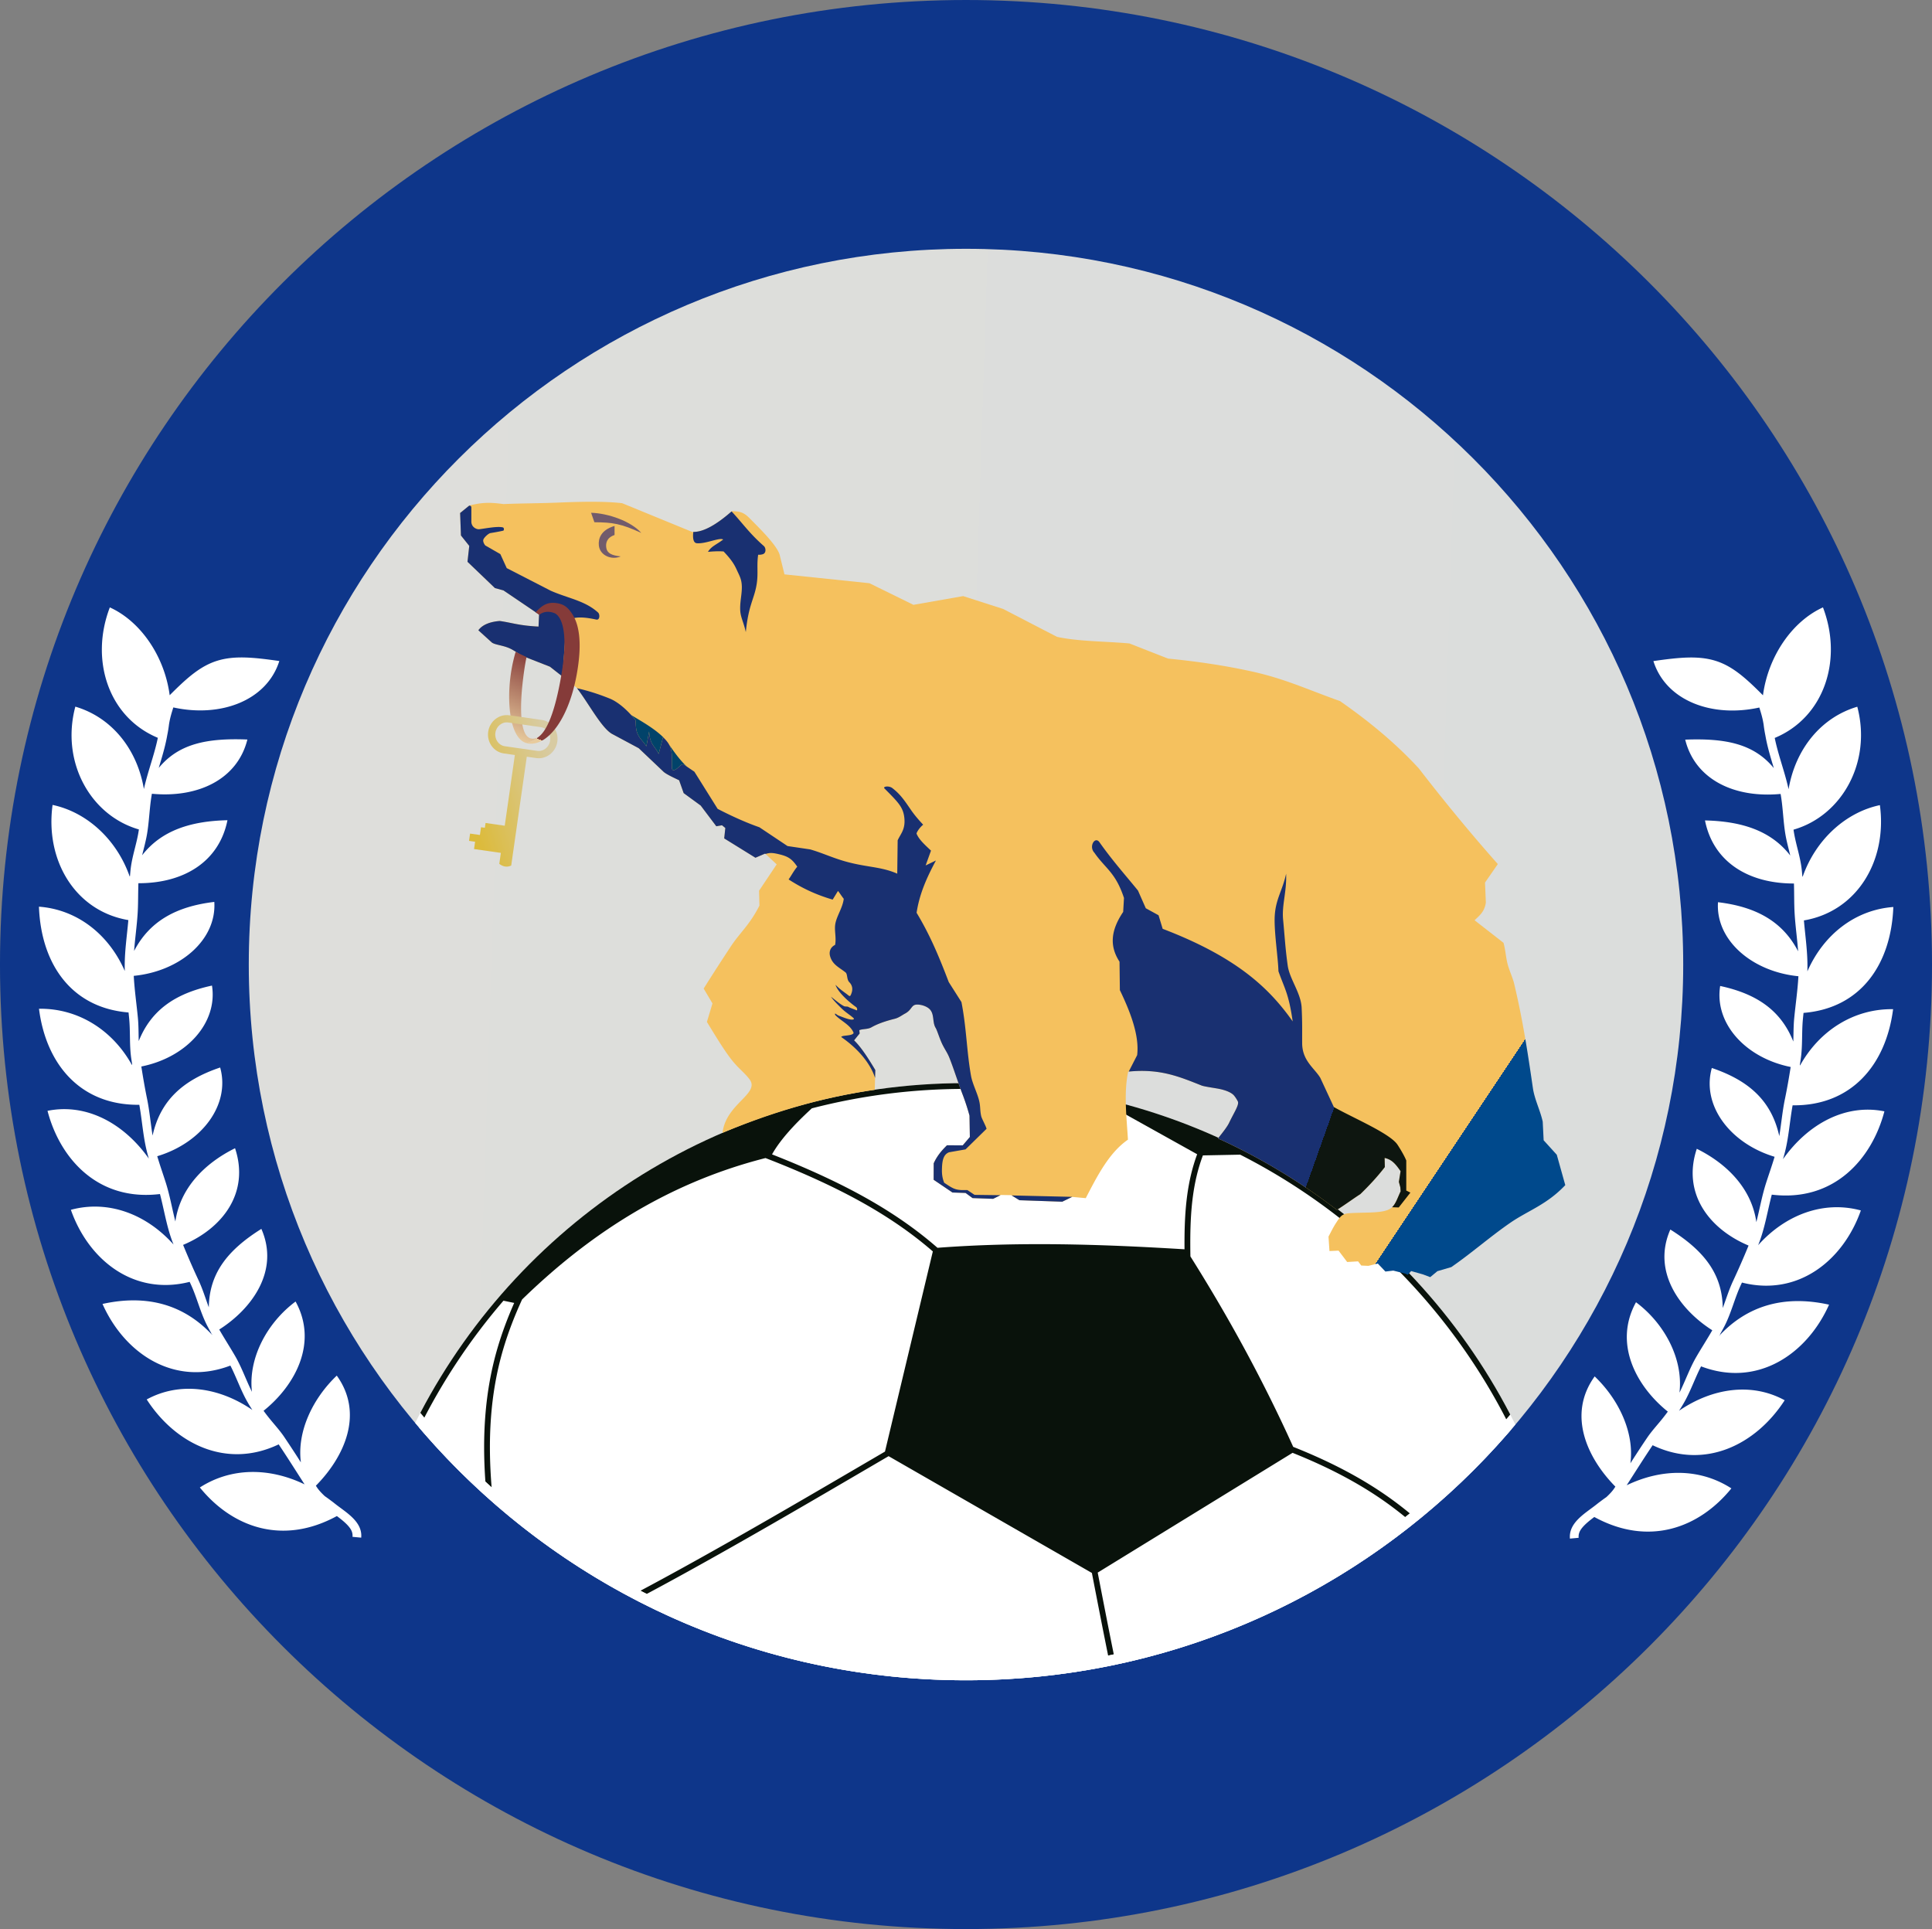 <?xml version="1.0" encoding="UTF-8" standalone="no"?>
<svg
   xml:space="preserve"
   viewBox="7.36 5.49 493.28 492.51"
   version="1.1"
   id="svg28"
   sodipodi:docname="gandzasar.svg"
   inkscape:version="1.4.2 (f4327f4, 2025-05-13)"
   xmlns:inkscape="http://www.inkscape.org/namespaces/inkscape"
   xmlns:sodipodi="http://sodipodi.sourceforge.net/DTD/sodipodi-0.dtd"
   xmlns="http://www.w3.org/2000/svg"
   xmlns:svg="http://www.w3.org/2000/svg"><rect x="7.36" y="5.49" width="493.28" height="492.51" fill="#808080" stroke="none"/><defs
     id="defs28" /><sodipodi:namedview
     id="namedview28"
     pagecolor="#ffffff"
     bordercolor="#000000"
     borderopacity="0.25"
     inkscape:showpageshadow="2"
     inkscape:pageopacity="0.0"
     inkscape:pagecheckerboard="0"
     inkscape:deskcolor="#d1d1d1"
     inkscape:zoom="1.6385454"
     inkscape:cx="246.8653"
     inkscape:cy="246.255"
     inkscape:window-width="1920"
     inkscape:window-height="1009"
     inkscape:window-x="-8"
     inkscape:window-y="-8"
     inkscape:window-maximized="1"
     inkscape:current-layer="svg28" /><path
     fill="#0E368A"
     d="M253.999 5.491c136.217 0 246.642 110.252 246.642 246.253 0 136.002-110.425 246.254-246.642 246.254S7.358 387.747 7.358 251.745 117.782 5.491 253.999 5.491"
     id="path1" /><linearGradient
     id="a"
     x1="-243.931"
     x2="-243.931"
     y1="755.404"
     y2="754.535"
     gradientTransform="matrix(14.69 -419.774 -420.664 -14.659 321425.375 -91077.398)"
     gradientUnits="userSpaceOnUse"><stop
       offset="0"
       style="stop-color:#dededb"
       id="stop1" /><stop
       offset="1"
       style="stop-color:#dbdddc"
       id="stop2" /></linearGradient><path
     fill="url(#a)"
     d="M253.999 69.011c101.135 0 183.12 81.812 183.12 182.733s-81.985 182.733-183.12 182.733c-101.134 0-183.12-81.812-183.12-182.733s81.986-182.733 183.12-182.733"
     id="path2" /><path
     fill="#FFF"
     d="M253.706 282.023c61.586 0 114.886 35.516 140.555 87.175-33.595 39.903-83.96 65.28-140.262 65.28-56.506 0-107.037-25.561-140.631-65.716 25.752-51.422 78.925-86.739 140.338-86.739"
     id="path3" /><path
     fill="#09120B"
     d="M253.706 282.023c60.559 0 113.107 34.34 139.25 84.602-33.104 39.824-83.066 65.194-138.957 65.194-56.092 0-106.215-25.551-139.316-65.622 26.218-50.028 78.636-84.174 139.023-84.174"
     id="path4" /><path
     fill="#FFF"
     d="M253.706 283.5c13.241 0 26.094 1.661 38.364 4.781l.146.306 20.804 11.593c-2.546 6.871-3.162 14.032-3.229 21.321q-.012 1.472.002 2.943c-21.853-1.343-42.482-1.94-63.073-.381-7.786-6.805-16.542-12.15-25.831-16.691-5.338-2.61-10.839-4.969-16.413-7.158 2.243-4.005 6.159-8.075 10.156-11.755a155.7 155.7 0 0 1 39.074-4.959m139.522 86.917c-33.59 39.202-83.503 64.061-139.229 64.061-55.931 0-106.004-25.044-139.596-64.495a155.7 155.7 0 0 1 21.501-32.413l2.741.567c-1.626 3.687-3.054 7.454-4.203 11.334-3.363 11.356-3.959 22.804-3.151 34.301a200 200 0 0 0 1.591 1.454c-.962-11.845-.484-23.65 2.977-35.336 1.285-4.338 2.923-8.532 4.801-12.631 15.987-15.541 35.943-29.451 62.152-36.109 5.922 2.298 11.768 4.78 17.428 7.549 9.085 4.442 17.66 9.661 25.293 16.29l-12.219 51.102c-13.456 7.868-26.893 15.759-40.466 23.427-7.273 4.107-14.586 8.172-21.967 12.098.532.275 1.064.551 1.599.82 7.084-3.78 14.107-7.686 21.095-11.632 13.639-7.705 27.142-15.635 40.663-23.542l51.904 29.817c1.36 7.027 2.726 14.069 4.147 21.095q.724-.147 1.446-.302c-1.408-6.956-2.76-13.927-4.106-20.885l49.75-30.577c8.662 3.464 16.983 7.666 24.464 13.087a93 93 0 0 1 4.305 3.321 180 180 0 0 0 1.18-.941 93 93 0 0 0-4.618-3.576c-7.699-5.579-16.26-9.88-25.169-13.417-7.414-16.396-16.025-32.371-26.242-48.611a168 168 0 0 1-.029-4.758c.065-7.186.666-14.271 3.217-21.041l9.518-.188c29.983 15.241 54.364 39.923 69.223 70.131"
     id="path5" /><linearGradient
     id="b"
     x1="-243.911"
     x2="-243.911"
     y1="755.451"
     y2="754.58"
     gradientTransform="matrix(137.054 -206.194 -293.912 -96.15 255600.39 22538.537)"
     gradientUnits="userSpaceOnUse"><stop
       offset="1"
       style="stop-color:#f5c15e"
       id="stop5" /><stop
       offset="1"
       style="stop-color:#b89b88"
       id="stop6" /><stop
       offset="1"
       style="stop-color:#a08d90"
       id="stop7" /><stop
       offset="1"
       style="stop-color:#64778f"
       id="stop8" /><stop
       offset="1"
       style="stop-color:#2d678e"
       id="stop9" /><stop
       offset="1"
       style="stop-color:#005f8e"
       id="stop10" /><stop
       offset="1"
       style="stop-color:#00498c"
       id="stop11" /></linearGradient><path
     fill="url(#b)"
     d="M187.02 257.878a580 580 0 0 1 6.973-10.817c2.282-3.453 4.774-5.436 7.267-10.359l-.094-3.805 4.498-6.726-2.949-2.754-2.474 1.062-7.976-4.938.286-2.66-.851-.695-1.45.258-3.985-5.287-4.352-3.178-1.158-3.276c-.914-.452-3.263-1.496-4.001-2.196l-6.312-5.992-6.626-3.552c-2.771-1.35-6.172-7.953-9.257-11.929l-6.792-5.335-6.842-2.68c-.892-.349-2.233-1.534-3.757-2.14-1.727-.687-3.63-.81-4.288-1.405l-3.386-3.069c1.09-1.526 3.23-2.212 5.476-2.374 3.296.477 4.807 1.162 9.889 1.429l.136-3.08-9.088-6.155-2.177-.591-7.01-6.716.452-4.057-2.123-2.658-.211-5.739 2.357-1.914c3.111-.752 4.961-.874 8.703-.365 4.645-.196 9.289-.182 13.933-.377 5.617-.235 11.921-.372 16.378.156l17.848 7.314q3.82.299 10.164-5.287c2.309.039 3.187.452 4.646 1.934 2.432 2.471 6.667 6.583 7.522 9.09l1.261 5.119 21.691 2.259 11.235 5.518 12.694-2.228 10.193 3.274 13.778 7.13c5.531 1.191 12.113 1.122 18.485 1.681l9.857 3.868c7.709.751 14.883 1.844 21.476 3.305 8.474 1.88 14.095 4.583 22.43 7.545 7.499 5.208 14.314 10.872 20.133 17.202q10.08 13.045 20.16 24.409l-3.268 4.719.21 5.098c-.326 2.42-1.703 3.368-2.87 4.529l7.379 5.757c.522 1.861.589 3.661 1.043 5.404.455 1.745 1.297 3.436 1.69 5.082 2.358 9.873 3.684 19.173 4.771 26.607.423 2.889 1.882 5.706 2.508 8.56l.238 4.762 3.353 3.694 2.17 7.76c-4.757 5.028-9.515 6.486-14.061 9.624-5.153 3.555-9.886 7.742-15.039 11.299l-3.55 1.042-1.831 1.522-1.834-.693-3.041-.861-.842.953-.613-.283-3.093-.784-2.021.24-1.938-2.046-2.412.595-1.809-.082-.814-1.065-2.789.16-2.199-2.903-2.321.107-.248-3.685c.573-1.065 1.146-2.294 1.976-3.559 1.127-1.722 1.509-2.306 3.516-2.427 4.585-.275 9.042.135 10.715-1.483.978-.944 1.341-2.22 2.209-4.104l-.069-1.007-.375-1.396.432-2.736c-1.356-1.966-2.294-2.985-4.071-3.375l.054 2.33c-1.977 2.564-4.134 4.847-6.264 6.917-1.456.909-3.804 2.641-5.981 4.019a156 156 0 0 0-30.365-18.25c1.535-1.901 2.446-3.135 2.857-4.002 1.188-2.503 2.644-4.624 2.214-5.464a8.7 8.7 0 0 0-.907-1.413c-.692-.879-2.33-1.469-3.961-1.79-.979-.192-3.707-.571-4.352-.826-5.752-2.276-10.641-4.384-18.767-3.559-1.178 5.44-.382 11.932-.063 17.372-4.781 3.297-7.776 9.149-10.771 14.933l-3.475-.319-2.526 1.223-10.927-.375-2.103-1.293-2.63-.046-1.987.983-5.255-.188-1.783-1.312-3.343-.112-4.81-3.255.016-4.193c.919-2.062 2.26-3.493 3.39-4.609l4.027.016 1.813-2.131-.091-5.469a59 59 0 0 0-1.681-5.188c-1.309-3.412-2.258-6.553-3.429-9.515-.5-1.267-1.057-1.997-1.693-3.239-.819-1.596-1.405-3.728-1.838-4.446-.951-1.571-.171-3.759-1.8-5.015-.767-.592-1.957-.943-2.906-.941-1.582.002-1.273 1.332-3.115 2.301-.717.376-1.583 1.064-2.579 1.315-2.749.693-4.55 1.371-6.03 2.213-.911.517-2.292.355-3.061.717l.09.833-1.422 1.757c1.674 1.598 3.462 4.3 5.415 7.578l-.143 5.059c-14.194 2.041-26.723 5.96-38.866 10.977.857-7.506 9.75-10.015 6.85-13.734-1.447-1.857-2.771-2.663-4.636-5.053-1.864-2.391-4.271-6.369-6.2-9.535l1.419-4.719z"
     id="path11" /><linearGradient
     id="c"
     x1="-243.921"
     x2="-243.921"
     y1="755.42"
     y2="754.551"
     gradientTransform="matrix(72.17 -199.607 -269.342 -53.485 221196.36 -8075.21)"
     gradientUnits="userSpaceOnUse"><stop
       offset="1"
       style="stop-color:#193071"
       id="stop12" /><stop
       offset="1"
       style="stop-color:#1b3165"
       id="stop13" /><stop
       offset="1"
       style="stop-color:#0e1610"
       id="stop14" /></linearGradient><path
     fill="url(#c)"
     d="m202.822 223.52-.109-.102-2.474 1.062-7.976-4.938.286-2.66-.851-.695-1.45.258-3.985-5.287-4.352-3.178-1.158-3.276c-.914-.452-3.263-1.496-4.001-2.196l-6.312-5.992-6.626-3.552c-2.733-1.331-6.08-7.775-9.132-11.767 3.888.882 6.86 2.046 8.314 2.625 2.042.816 4.478 2.829 6.639 5.54.082 2.126.168 2.843.72 3.904.485.935 1.342 1.625 2.034 2.765l.711-3.804c.129 3.44 1.62 3.844 2.429 5.767l1.111-4.277c1.08.968 1.818 2.016 2.097 3.299.295 1.366.1 2.986.193 4.583.054.927.919.504 1.751-.305.533-.518.887-.773 1.313-.583l2.659 1.807 5.933 9.479c3.727 1.934 7.489 3.604 10.655 4.697l7.19 4.801 5.792.858c2.88.834 5.248 1.939 8.114 2.816 5.962 1.825 9.72 1.444 14.108 3.376l.105-8.51c.777-1.716 2.021-2.791 1.703-5.756-.293-2.741-1.604-3.997-5.064-7.482-.516-.519 1.142-.767 1.995-.105 2.136 1.653 3.14 3.227 4.773 5.594.98 1.42 1.978 2.549 3.107 3.757-.981.771-1.772 2.093-1.681 2.311.595 1.435 1.926 2.662 3.678 4.307l-1.366 3.783 2.626-1.261c-2.417 4.501-4.203 8.563-4.938 13.344 3.261 5.408 5.508 10.604 8.21 17.694l3.242 5.104c1.312 6.705 1.325 12.577 2.45 18.87.376 2.099 1.715 4.525 2.146 6.67.264 1.313.134 2.233.453 3.601.159.682 1.221 2.531 1.358 3.219l-5.357 5.253-4.202.736c-1.249.459-1.693 1.709-1.798 3.582-.086 1.545-.041 2.721.537 4.19 2.079 1.397 2.723 1.811 4.556 1.884l1.362-.011 1.844 1.23 6.614.087-1.871.926-5.254-.188-1.784-1.312-3.343-.112-4.81-3.255.016-4.193c.919-2.062 2.26-3.493 3.39-4.609l4.027.016 1.813-2.131-.091-5.469a59 59 0 0 0-1.681-5.188c-1.308-3.412-2.258-6.553-3.428-9.515-.5-1.267-1.058-1.997-1.694-3.239-.819-1.596-1.405-3.728-1.838-4.446-.95-1.571-.171-3.759-1.8-5.015-.767-.592-1.957-.943-2.906-.941-1.582.002-1.273 1.332-3.115 2.301-.716.376-1.582 1.064-2.579 1.315-2.749.693-4.55 1.371-6.03 2.213-.911.517-2.292.355-3.061.717l.09.833-1.422 1.757c1.674 1.598 3.462 4.3 5.415 7.578l-.055 2.014-.121-.351c-.517-1.507-1.487-3.22-2.818-4.88-1.418-1.77-3.355-3.595-5.694-5.204.109-.542 2.834-.195 3.152-1.052-.773-2.064-3.326-3.083-4.726-4.622-.139-.707.294-.024.979.234 1.636.616 2.776 1.082 3.538.974.364-.051.362-.234.09-.466-.953-.808-2.056-1.479-3.021-2.445s-2.008-1.972-2.636-2.921c1.333 1.036 2.294 1.891 3.345 2.416.293.148.789.029 1.065.175.727.383 1.453.576 2.104.877.245.114.222-.583-.075-.795-2.262-1.62-4.775-4.021-5.283-5.719.945.998 1.989 1.729 2.731 2.269.877.64.957 1.021 1.371-.188.312-.916.25-1.901-.584-2.745-.684-.688-.422-2.064-.955-2.491-1.647-1.317-3.37-1.978-3.967-4.206-.197-.732-.184-2.097 1.3-2.83.365-1.971-.287-3.755.083-5.53.42-2.008 1.857-4.005 2.123-6.237-.42-.491-1.05-1.507-1.47-1.997-.491.77-.877 1.436-1.366 2.206-4.448-1.305-7.916-3.003-11.242-5.147.7-.98 1.295-2.172 2.206-3.257-1.378-2.023-2.338-2.636-4.767-3.204-1.311-.309-2.245-.433-3.327-.037m62.837 87.174 15.628.367-.029.023-.157-.015-2.525 1.223-10.928-.375zm-114.68-132.469-3.213-2.525-6.842-2.68c-.892-.349-2.233-1.534-3.757-2.14-1.727-.687-3.63-.81-4.288-1.405l-3.386-3.069c1.09-1.526 3.23-2.212 5.476-2.374 3.296.477 4.807 1.162 9.889 1.429l.136-3.08-9.088-6.155-2.177-.591-7.01-6.716.452-4.057-2.123-2.658-.211-5.739 2.316-1.88c.336-.012.553.118.553.559v3.498c0 1.451 1.325 2.026 1.987 1.966 1.144-.105 4.59-.837 6.048-.472.381.095.331.786.104.839-1.06.243-2.503.494-3.226.606-.58.089-1.722 1.188-1.862 1.723-.116.446.203 1.109.52 1.453l3.836 2.208 1.628 3.57 11.232 5.772c4.362 1.928 8.775 2.533 12.092 5.575.483.443.487 2-.479 1.787-4.283-.941-6.159-.524-7.616.418zm211.813 135.482c.951-.941 1.315-2.209 2.174-4.069l-.069-1.007-.375-1.396.432-2.736c-1.356-1.966-2.294-2.985-4.071-3.375l.054 2.33c-1.977 2.564-4.134 4.847-6.264 6.917-1.455.909-3.804 2.641-5.981 4.019a156 156 0 0 0-30.365-18.25c1.535-1.901 2.446-3.135 2.857-4.002 1.188-2.503 2.644-4.624 2.214-5.464a8.7 8.7 0 0 0-.907-1.413c-.692-.881-2.33-1.469-3.961-1.79-.979-.192-3.707-.571-4.352-.826-5.719-2.264-10.585-4.358-18.628-3.571l2.147-4.194c.598-4.895-1.645-10.864-4.412-16.6l-.089-7.264c-2.596-3.992-2.25-7.982.935-12.71l.204-3.56c-2.171-6.583-4.762-7.495-7.563-11.557-1.471-1.541.104-4.237 1.26-2.731 3.362 4.763 6.514 8.264 9.876 12.397l1.996 4.519 3.257 1.786 1.052 3.467c19.279 7.365 27.397 15.429 33.199 23.639-1.038-7.214-2.076-8.332-3.64-12.814-.091-3.511-1.151-10.139-.951-14.037.225-4.418 2.025-6.636 2.91-10.867.184 4.572-1.124 7.99-.769 11.72.417 4.379.571 7.438 1.177 11.743.489 3.476 3.389 6.989 3.562 10.812.186 4.133.108 5.563.127 9.011.024 4.487 3.117 6.338 4.623 8.826l3.467 7.459c4.732 2.707 14.357 6.731 16.26 9.634.696 1.062 1.703 2.729 2.231 4.024v7.669l1.051.525-2.974 3.793z"
     id="path14" /><path
     fill="#193071"
     d="M184.374 141.293q3.74.056 9.776-5.239c2.891 3.112 4.569 5.629 8.256 8.861.478.42.679 1.786-.327 2.083a3.4 3.4 0 0 1-1.144.124c-.397 2.688.043 4.643-.355 7.331-.581 3.929-2.109 5.338-2.797 12.419-.589-2.653-1.359-3.782-1.433-5.674-.108-2.767.869-5.282.159-7.778-.239-.841-.689-1.666-.992-2.348-.668-1.5-1.436-2.721-3.407-4.791-1.4-.105-3.011 0-3.993.105.876-1.472 2.276-1.891 3.887-3.152-.91-.595-4.43 1.149-6.724.947-.981-.088-1.058-1.494-.906-2.888"
     id="path15" /><path
     fill="#725B6C"
     d="m158.279 136.406.84 2.417c4.66.031 6.795.347 11.977 2.731-2.556-2.933-8.369-5.017-12.817-5.148"
     id="path16" /><path
     fill="#725B6C"
     d="M165.843 147.542c-2.188-.211-3.455-.778-3.677-2.141-.182-1.115-.018-2.587 2.102-3.323v-2.311c-3.525 1.038-4.182 3.276-4.012 4.978.255 2.55 3.244 3.827 5.587 2.797"
     id="path17" /><path
     fill="#01436A"
     d="M168.523 188.056c2.698 1.647 6.633 3.809 8.815 6.355a9 9 0 0 0-.699-.693l-1.111 4.277c-.81-1.922-2.3-2.327-2.429-5.767l-.711 3.804c-.692-1.14-1.548-1.831-2.034-2.765-.552-1.061-.638-1.778-.72-3.904a26 26 0 0 0-1.111-1.307m9.712 7.61c1.329 1.92 2.756 3.927 4.497 5.547l-.737-.501c-.426-.19-.78.065-1.313.583-.832.809-1.698 1.233-1.751.305-.093-1.597.102-3.217-.193-4.583a5.2 5.2 0 0 0-.503-1.351"
     id="path18" /><linearGradient
     id="d"
     x1="-241.69"
     x2="-241.69"
     y1="756.48"
     y2="755.61"
     gradientTransform="matrix(9.634 4.182 1.526 -26.406 1316.616 21158.627)"
     gradientUnits="userSpaceOnUse"><stop
       offset="0"
       style="stop-color:#853b39"
       id="stop18" /><stop
       offset="1"
       style="stop-color:#e8cb9d"
       id="stop19" /></linearGradient><path
     fill="url(#d)"
     d="M141.695 195.187c-4.546-1.385-5.295-12.402-3.273-21.019q.27-1.151.594-2.243l2.782 1.321c-.46 2.17-.792 4.669-1.024 6.804-.731 6.755-.524 13.205 2.008 13.937.691.2 1.435.111 2.2-.437a8.8 8.8 0 0 1-1.795 1.164 5.4 5.4 0 0 1-1.492.473m3.974-2.256q.09-.095.179-.202l-.001.026z"
     id="path19" /><linearGradient
     id="e"
     x1="-243.959"
     x2="-243.959"
     y1="754.364"
     y2="753.494"
     gradientTransform="matrix(-12.191 -39.261 -22.928 20.875 14449.814 -25110.703)"
     gradientUnits="userSpaceOnUse"><stop
       offset="0"
       style="stop-color:#dcbb3c"
       id="stop20" /><stop
       offset="1"
       style="stop-color:#d8cba2"
       id="stop21" /></linearGradient><path
     fill="url(#e)"
     d="m138.816 198.25-2.583 18.055-4.903-.701-.176 1.22-.98-.131-.284 1.978-2.51-.36-.267 1.864 1.546.221-.267 1.864 6.847.98-.401 2.802q1.494 1.147 3.043.435l3.977-27.791 2.434.348c2.566.367 4.979-1.523 5.363-4.202.382-2.677-1.403-5.167-3.97-5.535l-8.317-1.19c-2.567-.367-4.979 1.523-5.363 4.201-.382 2.678 1.404 5.169 3.97 5.536zm-1.71-8.306 8.317 1.189c1.556.223 2.634 1.768 2.395 3.436s-1.707 2.849-3.261 2.626l-8.317-1.19c-1.557-.222-2.634-1.769-2.396-3.436.239-1.666 1.706-2.847 3.262-2.625"
     id="path21" /><path
     fill="none"
     d="M149.24 191.992a4.77 4.77 0 0 0-2.083-2.217c-.264.6-.544 1.157-.842 1.654.77.417 1.319 1.197 1.484 2.105a14 14 0 0 0 1.441-1.542"
     id="path22" /><linearGradient
     id="f"
     x1="-242.621"
     x2="-242.621"
     y1="756.063"
     y2="755.192"
     gradientTransform="matrix(15.477 6.465 2.451 -40.82 2051.682 32590.832)"
     gradientUnits="userSpaceOnUse"><stop
       offset="1"
       style="stop-color:#853b39"
       id="stop22" /><stop
       offset="1"
       style="stop-color:#d38845"
       id="stop23" /><stop
       offset="1"
       style="stop-color:#e8cb9d"
       id="stop24" /></linearGradient><path
     fill="url(#f)"
     d="M149.806 159.528c1.738.319 2.733 1.241 3.764 2.887 1.837 2.935 2.4 7.919 1.004 15.444-2.18 11.746-7.736 18.371-12.563 17.409a4 4 0 0 1-.292-.071c1.441-.366 2.289-.846 3.372-1.75 1.843-1.536 3.912-5.774 5.588-15.587 2.012-11.777-.225-15.278-1.848-15.871-1.293-.471-2.697-.423-3.766.468l-.948-.634c.314-.355.634-.68.954-.967 1.457-1.307 2.798-1.684 4.735-1.328"
     id="path24" /><path
     fill="none"
     d="M399.006 284.651c.592 2.418 1.712 4.799 2.239 7.203l.238 4.762 3.353 3.694 2.17 7.76c-4.757 5.028-9.515 6.486-14.061 9.624-5.152 3.555-9.886 7.742-15.039 11.299l-3.55 1.042-1.831 1.522-1.834-.693-2.902-.822.745-.778 3.266.941 3.612-2.743 3.727-.207c2.832-2.618 5.747-4.971 8.715-7.149 4.47-3.279 9.592-6.109 14.104-9.133 1.519-1.016 2.109-1.479 3.873-3.417l-1.945-6.832-3.309-3.575.166-4.607-.734-3.396zm-31.403 45.404-.793.9-.614-.283-3.093-.784-2.021.24-1.938-2.046-2.412.595-1.809-.082-.814-1.065-2.789.16-1.582-2.089 2.584-.461 1.735 1.28 2.885.188.875 1.095 1.644-.392 3.182 2.351 1.519-.393zm-18.692-5.258-2.112.097-.248-3.685c.332-.616.664-1.29 1.046-1.991l.987 3.27z"
     id="path25" /><g
     fill="#FFF"
     id="g28"><path
       d="M78.677 174.257c-3.191 10.085-14.92 14.515-27.064 11.844-.506 1.62-.836 2.677-1.106 4.352a33 33 0 0 1-.443 2.728q-.06.334-.121.661c-.503 2.62-1.288 5.164-2.058 7.712 5.034-6.096 12.069-7.674 22.638-7.26-2.517 10.112-12.491 14.965-24.378 13.849-.623 3.399-.668 6.942-1.255 10.346-.309 1.794-.808 3.572-1.238 5.356 4.94-6.356 12.433-8.734 21.784-8.947-2.133 10.632-11.181 16.111-22.74 16.085-.095 2.634-.03 5.302-.206 7.911-.212 3.156-.655 6.257-.893 9.386 3.968-7.625 10.778-11.369 20.481-12.524.619 9.678-8.724 17.722-20.568 18.877.192 3.593.709 7.107 1.054 10.699.188 1.972.167 3.972.216 5.96 3.137-7.839 9.226-12.142 18.704-14.175 1.505 9.527-6.51 18.354-18.039 20.661.428 2.738.896 5.475 1.454 8.185.639 3.106.913 6.305 1.42 9.445 1.973-8.869 7.611-14.115 17.254-17.376 2.632 9.435-4.57 19.183-16.064 22.649.664 2.25 1.451 4.466 2.165 6.701 1.041 3.266 1.623 6.652 2.461 9.967 1.185-8.346 7.259-14.765 15.239-18.705 3.768 11.328-3.15 20.438-13.264 24.679a203 203 0 0 0 3.97 9.085c1.027 2.209 1.745 4.562 2.592 6.855.139-8.441 4.473-14.416 13.42-20.028 4.716 10.749-2.491 20.454-10.755 25.693 1.312 2.296 2.758 4.521 4.08 6.807 1.681 2.9 2.773 6.111 4.27 9.102-.995-8.617 3.869-17.645 11.14-23.056 5.792 10.545-.099 21.43-8.172 27.895.559.77 1.147 1.524 1.762 2.273 1.164 1.421 2.432 2.817 3.463 4.337a288 288 0 0 1 4.303 6.568c-1.03-7.868 3.023-16.31 9.162-22.157 7.007 9.739 1.923 20.766-5.336 28.111l.276.422c.478.73 1.215 1.508 2.014 2.25q.917.633 1.816 1.329l.007-.011.876.69c2.744 2.16 6.963 4.514 6.586 8.577l-2.222-.206a3.1 3.1 0 0 0-.16-1.323c-.488-1.377-2.261-2.812-3.83-3.985-13.915 7.581-26.766 2.838-34.985-7.294 7.946-5.113 17.656-5.163 26.736-.797-2.197-3.409-4.346-6.842-6.611-10.21-13.286 6.347-26.322-.055-33.693-11.468 8.42-4.597 18.457-3.154 26.971 2.678a37 37 0 0 1-1.288-2.099c-1.679-2.953-2.777-6.216-4.32-9.228-14.324 5.46-26.999-3.025-32.649-15.733 11.483-2.537 20.879.243 28.054 7.96l-.174-.302-.066.035-.043-.228a54 54 0 0 1-1.047-1.926c-1.754-3.398-2.6-7.149-4.203-10.594l-.271-.586c-14.271 3.626-25.816-5.561-30.327-18.393 9.475-2.57 19.209 1.033 26.211 8.863l-.063-.156c-1.657-4.148-2.282-8.483-3.4-12.735-15.957 1.933-25.578-9.185-28.713-21.244 9.907-2 19.475 3.161 25.869 12.195a55 55 0 0 1-.328-1.156c-1.122-4.122-1.352-8.396-2.102-12.58-14.811.187-23.784-10.098-25.615-24.516 9.813-.156 18.71 5.283 23.737 14.372l.042-.218-.213-1.417c-.506-3.396-.214-6.83-.541-10.232q-.075-.781-.159-1.559c-14.7-1.189-22.351-12.507-22.877-27.01 9.693.715 17.794 6.99 21.919 16.423l-.014-.579c-.075-4.22.554-8.268.921-12.419-13.533-2.291-21.283-15.197-19.348-29.403 8.635 1.81 16.354 8.716 19.694 18.283l.082-.184q.067-.997.189-1.986c.382-3.043 1.42-5.982 1.94-8.998q.073-.426.136-.855c-12.419-3.579-19.979-17.292-16.228-31.354 9.245 2.729 15.774 10.778 17.507 21.044q.062-.3.133-.599c.984-4.199 2.559-8.263 3.424-12.486-12.642-5.253-17.386-19.92-12.256-33.296 7.875 3.57 13.978 12.499 15.279 22.426 4.523-4.545 7.912-7.511 12.219-8.826 4.307-1.314 9.099-.872 15.776.093M429.508 174.271c3.174 10.096 14.896 14.53 27.044 11.857.504 1.621.831 2.68 1.098 4.355q.16 1.36.439 2.731.058.335.12.661c.499 2.624 1.278 5.169 2.044 7.72-5.023-6.103-12.056-7.681-22.625-7.267 2.499 10.122 12.465 14.98 24.354 13.862.617 3.404.656 6.95 1.236 10.358.306 1.795.803 3.575 1.229 5.361-4.929-6.363-12.416-8.743-21.769-8.957 2.116 10.644 11.153 16.127 22.712 16.102.09 2.639.021 5.309.191 7.919.206 3.16.645 6.264.877 9.398-3.955-7.636-10.758-11.383-20.46-12.538-.636 9.688 8.692 17.738 20.534 18.897-.197 3.594-.722 7.111-1.073 10.709-.191 1.974-.173 3.976-.227 5.966-3.122-7.849-9.203-12.156-18.678-14.188-1.522 9.537 6.477 18.372 18.002 20.682-.432 2.741-.906 5.48-1.469 8.192-.645 3.112-.925 6.312-1.438 9.457-1.957-8.879-7.586-14.13-17.224-17.395-2.648 9.445 4.536 19.203 16.025 22.673-.669 2.252-1.46 4.47-2.177 6.706-1.048 3.27-1.636 6.662-2.48 9.979-1.17-8.356-7.232-14.782-15.205-18.727-3.789 11.341 3.114 20.461 13.219 24.705a205 205 0 0 1-3.985 9.097c-1.031 2.211-1.754 4.568-2.604 6.86-.125-8.449-4.447-14.43-13.385-20.046-4.734 10.757 2.456 20.475 10.71 25.719-1.315 2.297-2.766 4.525-4.092 6.812-1.687 2.904-2.784 6.118-4.286 9.11 1.01-8.626-3.838-17.661-11.1-23.077-5.812 10.555.061 21.451 8.123 27.923a48 48 0 0 1-1.767 2.275c-1.167 1.422-2.437 2.82-3.472 4.342-1.477 2.17-2.9 4.369-4.314 6.575 1.044-7.877-2.994-16.326-9.122-22.18-7.024 9.748-1.96 20.786 5.286 28.14l-.277.423c-.479.732-1.218 1.509-2.019 2.252q-.918.634-1.818 1.33l-.007-.01-.878.691c-2.747 2.162-6.971 4.517-6.602 8.584l2.224-.206a3.05 3.05 0 0 1 .162-1.323c.49-1.379 2.265-2.816 3.837-3.99 13.901 7.591 26.759 2.841 34.997-7.301-7.938-5.119-17.646-5.168-26.734-.797 2.203-3.413 4.357-6.851 6.629-10.223 13.274 6.354 26.322-.054 33.714-11.479-8.411-4.602-18.451-3.157-26.976 2.681a38 38 0 0 0 1.292-2.1c1.683-2.956 2.788-6.225 4.337-9.239 14.312 5.467 27.004-3.026 32.677-15.748-11.478-2.541-20.88.243-28.068 7.967l.175-.303.066.037.044-.229c.361-.635.714-1.276 1.05-1.925 1.762-3.404 2.613-7.158 4.222-10.606l.272-.588c14.265 3.632 25.827-5.565 30.359-18.409-9.471-2.575-19.211 1.033-26.227 8.87l.063-.156c1.664-4.151 2.297-8.491 3.422-12.749 15.954 1.936 25.595-9.193 28.752-21.266-9.904-2.002-19.482 3.164-25.892 12.21q.17-.578.33-1.157c1.13-4.128 1.367-8.407 2.125-12.595 14.811.188 23.802-10.107 25.658-24.541-9.813-.158-18.72 5.289-23.763 14.386l-.042-.218.216-1.419c.513-3.398.228-6.837.56-10.242q.077-.782.161-1.561c14.702-1.19 22.374-12.521 22.926-27.037-9.695.715-17.807 6.997-21.948 16.44q.01-.29.014-.58c.083-4.225-.538-8.277-.897-12.433 13.537-2.294 21.311-15.214 19.4-29.434-8.639 1.81-16.37 8.724-19.728 18.301l-.081-.184a36 36 0 0 0-.186-1.988c-.376-3.046-1.409-5.987-1.924-9.009a39 39 0 0 1-.136-.854c12.427-3.583 20.011-17.311 16.284-31.388-9.249 2.733-15.793 10.791-17.544 21.067a32 32 0 0 0-.132-.6c-.977-4.204-2.545-8.271-3.403-12.499 12.652-5.257 17.423-19.941 12.316-33.331-7.881 3.574-13.999 12.512-15.318 22.45-4.516-4.55-7.899-7.519-12.203-8.834-4.3-1.313-9.092-.872-15.772.094"
       id="path28" /></g></svg>

